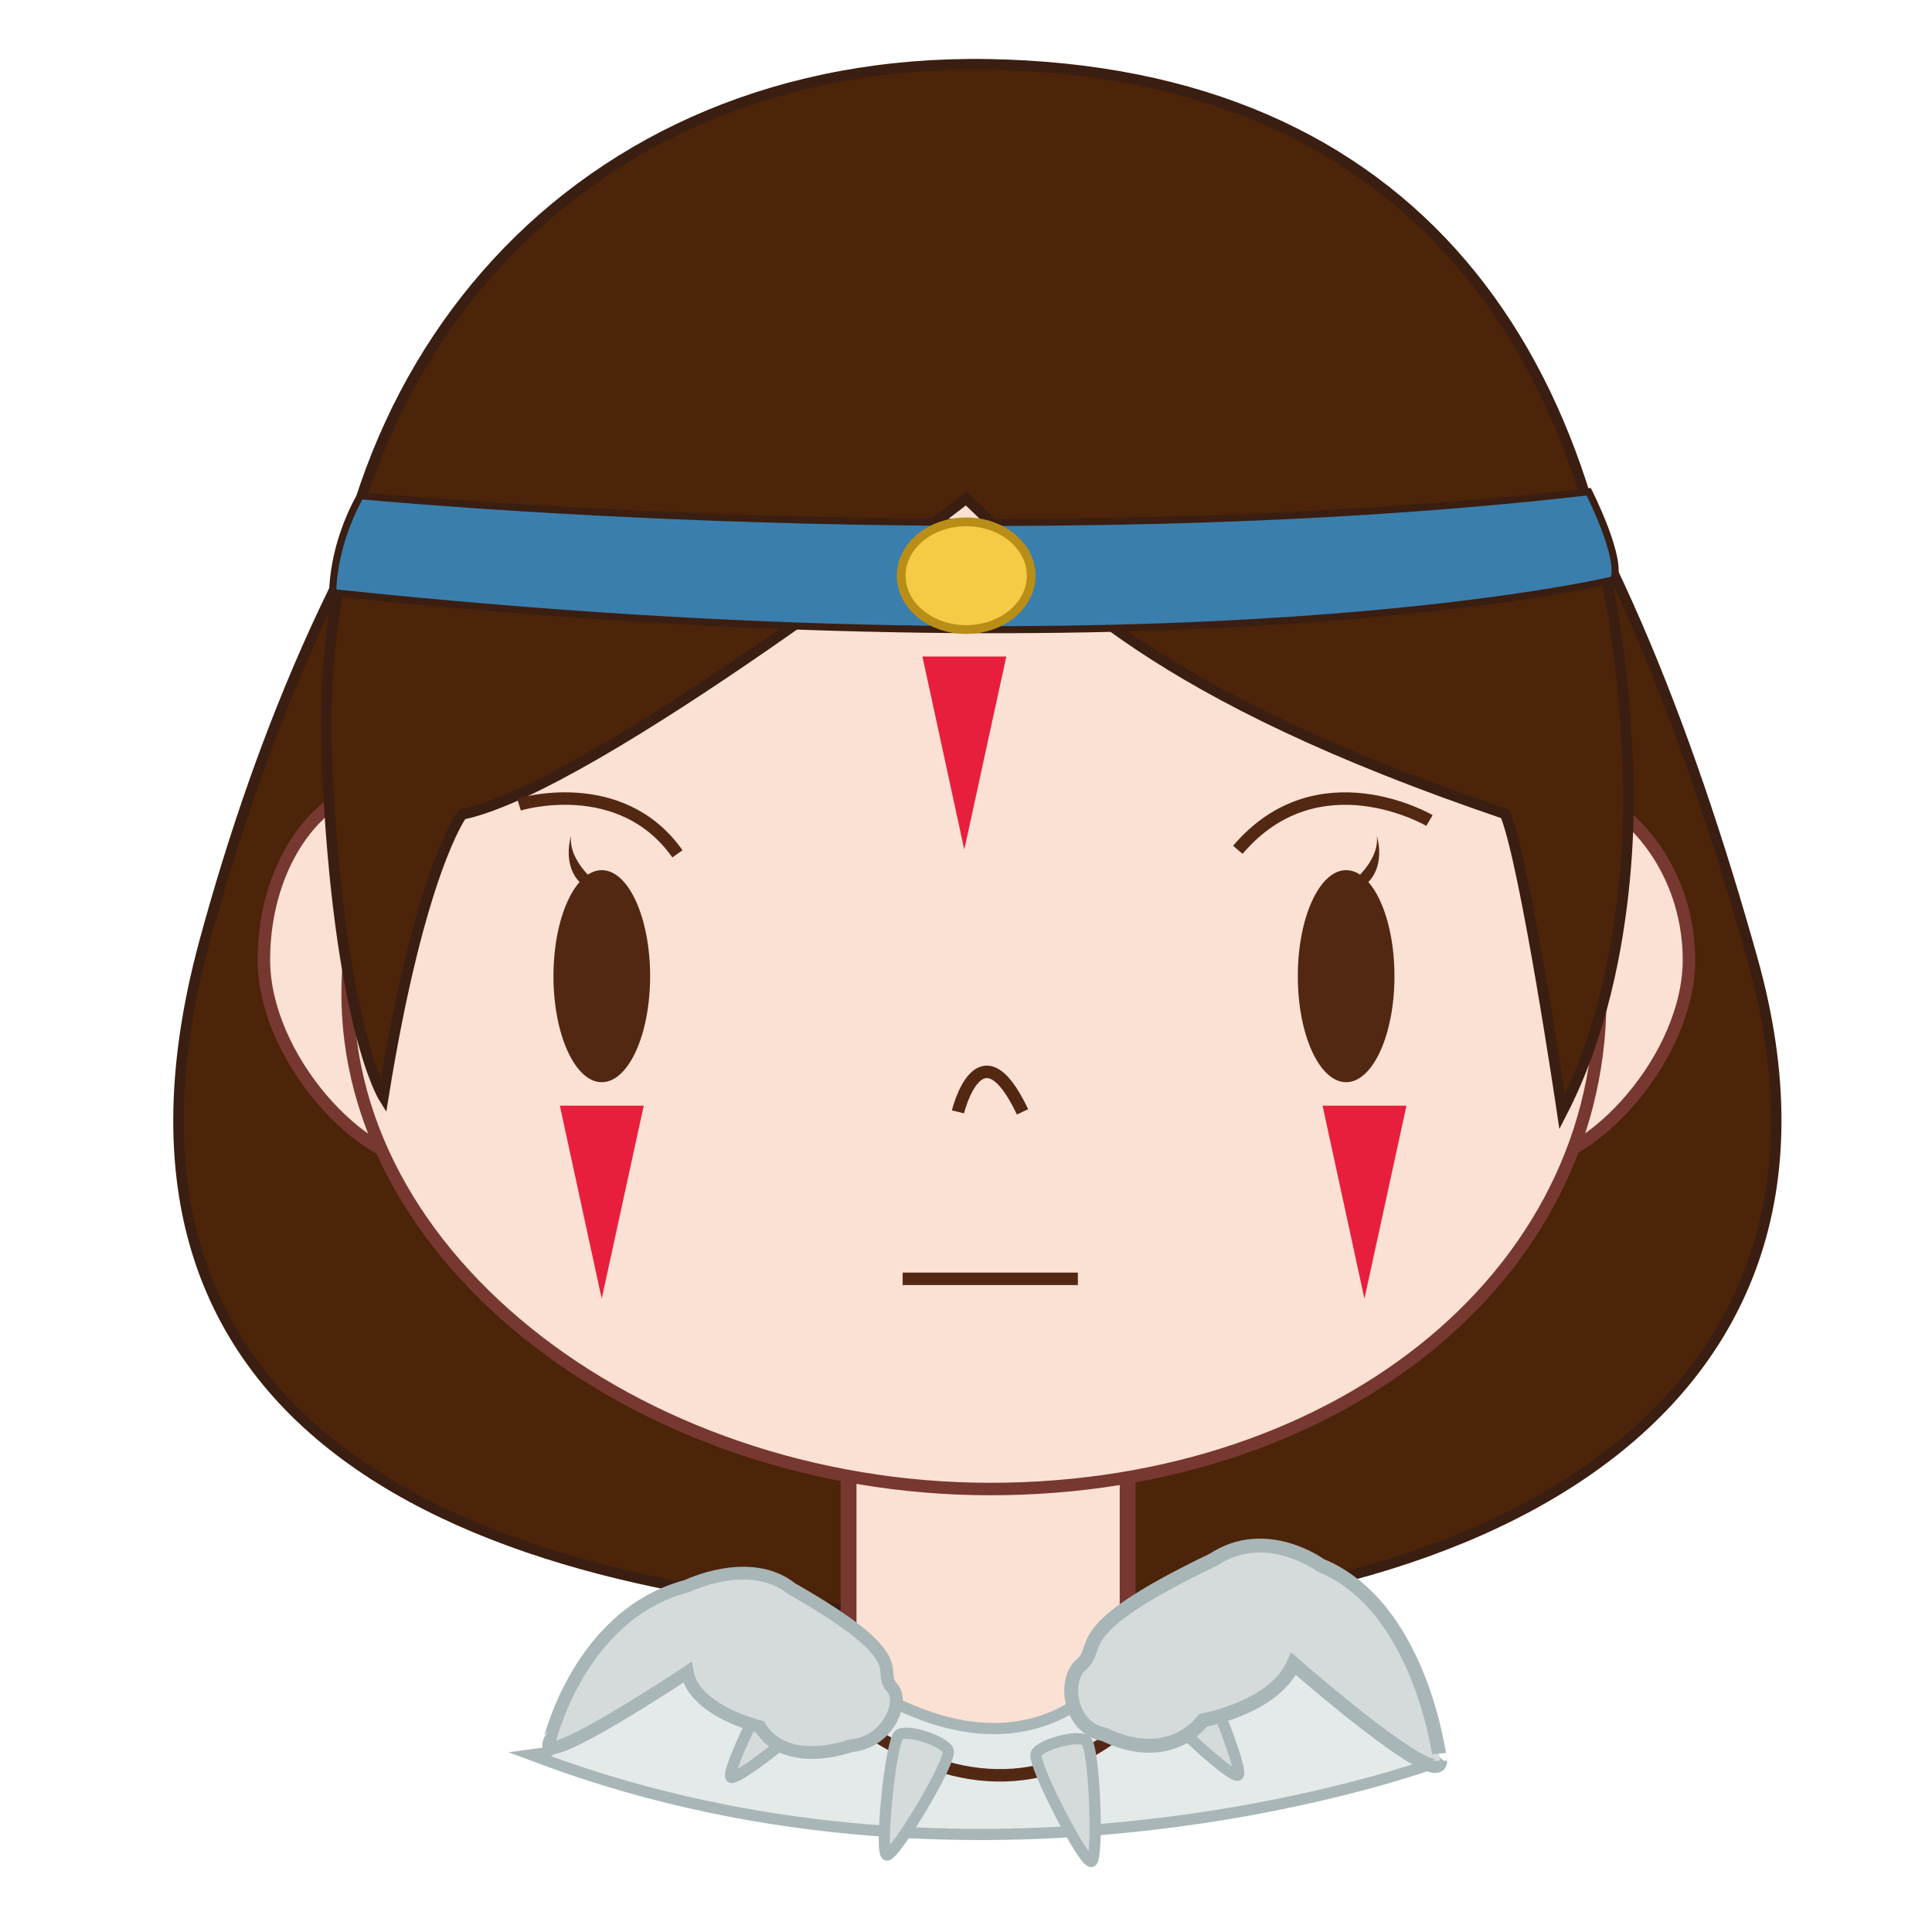 <?xml version="1.0" encoding="utf-8"?>
<!-- Generator: Adobe Illustrator 16.0.0, SVG Export Plug-In . SVG Version: 6.00 Build 0)  -->
<!DOCTYPE svg PUBLIC "-//W3C//DTD SVG 1.1//EN" "http://www.w3.org/Graphics/SVG/1.1/DTD/svg11.dtd">
<svg version="1.1" id="春分" xmlns="http://www.w3.org/2000/svg" xmlns:xlink="http://www.w3.org/1999/xlink" x="0px" y="0px"
	 width="200.014px" height="200.012px" viewBox="243 235.488 200.014 200.012" enable-background="new 243 235.488 200.014 200.012"
	 xml:space="preserve">
<path fill="#4C2409" stroke="#3A1E12" stroke-width="1.081" stroke-miterlimit="10" d="M424.417,334.761
	c13.556,48.297-30.683,69.68-82.575,67.988c-44.179-1.437-92.4-15.543-77.657-69.809c11.976-44.082,36.676-87.599,80.879-87.599
	C389.267,245.342,410.663,285.762,424.417,334.761z"/>
<rect x="330.851" y="383.248" fill="#FBE1D3" stroke="#773831" stroke-width="1.637" stroke-miterlimit="10" width="28.888" height="31.675"/>
<path fill="#E4E9EA" stroke="#A9B6B7" stroke-width="1.159" stroke-miterlimit="10" d="M323.518,402.843
	c0,0,25.241,26.987,39.611-1.362c0,0,13.529,2.868,28.617,16.425c0,0-45.889,17.154-92.904-0.431
	C298.843,417.475,315.319,405.188,323.518,402.843z"/>
<path fill="#FBE1D3" stroke="#773831" stroke-width="1.291" stroke-miterlimit="10" d="M391.601,334.85
	c0,10.051,1.708,21.162,8.958,21.162c7.251,0,17.294-11.111,17.294-21.162c0-10.052-7.313-18.087-14.563-18.087
	C396.042,316.763,391.601,324.798,391.601,334.85z"/>
<path fill="#FBE1D3" stroke="#773831" stroke-width="1.291" stroke-miterlimit="10" d="M296.574,334.85
	c0,10.051-1.713,21.162-8.961,21.162c-7.249,0-17.293-11.111-17.293-21.162c0-10.052,5.877-18.197,13.127-18.197
	C290.695,316.652,296.574,324.798,296.574,334.85z"/>
<path fill="#FBE1D3" stroke="#773831" stroke-width="1.291" stroke-miterlimit="10" d="M408.598,336.332
	c1.654,30.355-26.444,53.31-63.09,53.31c-36.644,0-69.108-24.84-66.353-54.872c2.633-28.686,29.709-54.872,66.353-54.872
	C382.154,279.897,407.071,308.315,408.598,336.332z"/>
<path fill="#FBE1D3" d="M410.6,315.037c0,41.207-28.187,73.55-64.545,73.55c-36.355,0-66.678-32.343-66.678-73.55
	c0-41.203,51.086-45.147,66.256-45.147C355.317,269.89,410.6,273.834,410.6,315.037z"/>
<g>
	<g>
		<path fill="#532813" d="M310.305,336.55c0,6.059-2.241,10.974-5.005,10.974c-2.762,0-5.002-4.915-5.002-10.974
			c0-6.063,2.24-10.977,5.002-10.977C308.064,325.573,310.305,330.486,310.305,336.55z"/>
		<path fill="#532813" d="M302.125,322.017c0,0-1.109,3.349,1.361,5.223l1.431-0.228C304.917,327.012,301.8,324.69,302.125,322.017z
			"/>
	</g>
	<g>
		<path fill="#532813" d="M377.358,336.55c0,6.059,2.237,10.974,5.002,10.974s5.004-4.915,5.004-10.974
			c0-6.063-2.239-10.977-5.004-10.977S377.358,330.486,377.358,336.55z"/>
		<path fill="#532813" d="M385.538,322.017c0,0,1.108,3.349-1.365,5.223l-1.429-0.228
			C382.744,327.012,385.862,324.69,385.538,322.017z"/>
	</g>
</g>
<path fill="none" stroke="#532813" stroke-width="1.291" stroke-miterlimit="10" d="M348.86,350.595c-4.424-9.32-6.685,0-6.685,0"
	/>
<path fill="#4C2409" stroke="#3A1E12" stroke-width="1.097" stroke-miterlimit="10" d="M411.501,314.435
	c0,0,1.435,20.181-6.773,36.16c0,0-3.829-25.915-5.91-30.849c-36.482-12.397-45.915-23.243-55.788-32.653
	c0,0-38.522,29.924-52.2,32.709c0,0-4.364,5.771-8.144,29.229c0,0-4.649-7.521-5.835-34.596
	c-1.791-40.9,25.979-72.991,68.446-72.285C389.28,242.882,409.97,272.392,411.501,314.435z"/>
<path fill="#FBE1D3" d="M410.922,314.435"/>
<path fill="none" stroke="#532813" stroke-width="1.291" stroke-miterlimit="10" d="M296.726,318.778c0,0,10.52-3.235,16.405,5.106
	"/>
<path fill="none" stroke="#532813" stroke-width="1.291" stroke-miterlimit="10" d="M390.988,320.431
	c0,0-11.514-6.753-19.841,3.036"/>
<path fill="#3A7EAD" stroke="#3A1E12" stroke-width="0.733" stroke-miterlimit="10" d="M280.318,286.805
	c0,0,67.212,6.489,127.156-0.409c0,0,3.545,6.997,2.565,9.118c0,0-44.075,10.674-132.59,1.326
	C277.45,296.84,277.337,292.113,280.318,286.805z"/>
<ellipse fill="#F5CA44" stroke="#B98E17" stroke-width="0.908" stroke-miterlimit="10" cx="343.029" cy="295.087" rx="6.729" ry="5.575"/>
<polygon fill="#E71F3D" points="342.83,323.441 338.495,303.457 347.181,303.457 "/>
<polygon fill="#E71F3D" points="305.293,369.938 300.959,349.953 309.645,349.953 "/>
<polygon fill="#E71F3D" points="384.256,369.938 379.921,349.953 388.607,349.953 "/>
<line fill="none" stroke="#532813" stroke-width="1.291" stroke-miterlimit="10" x1="336.448" y1="367.881" x2="354.588" y2="367.881"/>
<path fill="none" stroke="#532813" stroke-width="1.291" stroke-miterlimit="10" d="M323.518,406.169
	c0,0,23.203,29.833,43.552-0.489"/>
<path fill="#D5DADB" stroke="#A9B6B7" stroke-width="1.159" stroke-miterlimit="10" d="M318.703,419.495
	c-0.749-0.344,4.515-11.038,5.531-11.253c1.019-0.214,4.116,2.204,4.173,3.31S319.451,419.839,318.703,419.495z"/>
<path fill="#D5DADB" stroke="#A9B6B7" stroke-width="1.159" stroke-miterlimit="10" d="M334.825,427.538
	c-0.822-0.063,0.394-11.92,1.271-12.475c0.88-0.555,4.626,0.636,5.064,1.65C341.597,417.732,335.646,427.601,334.825,427.538z"/>
<path fill="#D5DADB" stroke="#A9B6B7" stroke-width="1.159" stroke-miterlimit="10" d="M356.008,428.198
	c-0.724,0.396-6.176-10.202-5.741-11.147c0.434-0.945,4.222-1.992,5.144-1.379C356.333,416.284,356.729,427.802,356.008,428.198z"/>
<path fill="#D5DADB" stroke="#A9B6B7" stroke-width="1.159" stroke-miterlimit="10" d="M371.19,419.251
	c-0.547,0.616-9.255-7.524-9.164-8.56c0.09-1.036,3.304-3.299,4.377-3.033C367.478,407.925,371.736,418.634,371.19,419.251z"/>
<path fill="#D5DADB" stroke="#A9B6B7" stroke-width="1.325" stroke-miterlimit="10" d="M314.112,399.693
	c0,0,6.523-3.189,10.854,0.274c13.073,7.443,8.641,8.389,10.41,10.27c1.294,1.376-0.436,5.665-4.253,5.972
	c0,0-6.743,2.53-9.47-1.959c0,0-6.761-1.604-7.501-5.628c0,0-15.255,10.147-14.315,7.296
	C299.837,415.918,302.855,402.661,314.112,399.693z"/>
<path fill="#D5DADB" stroke="#A9B6B7" stroke-width="1.443" stroke-miterlimit="10" d="M379.697,397.525
	c0,0-5.648-4.168-11.104-0.555c-15.555,7.467-11.346,8.903-13.718,10.914c-1.734,1.469-1.291,6.514,2.493,7.17
	c0,0,6.071,3.436,10.215-1.48c0,0,7.356-1.293,9.34-5.838c0,0,15.242,13.385,15.163,10.047
	C392.086,417.783,390.219,401.825,379.697,397.525z"/>
</svg>
